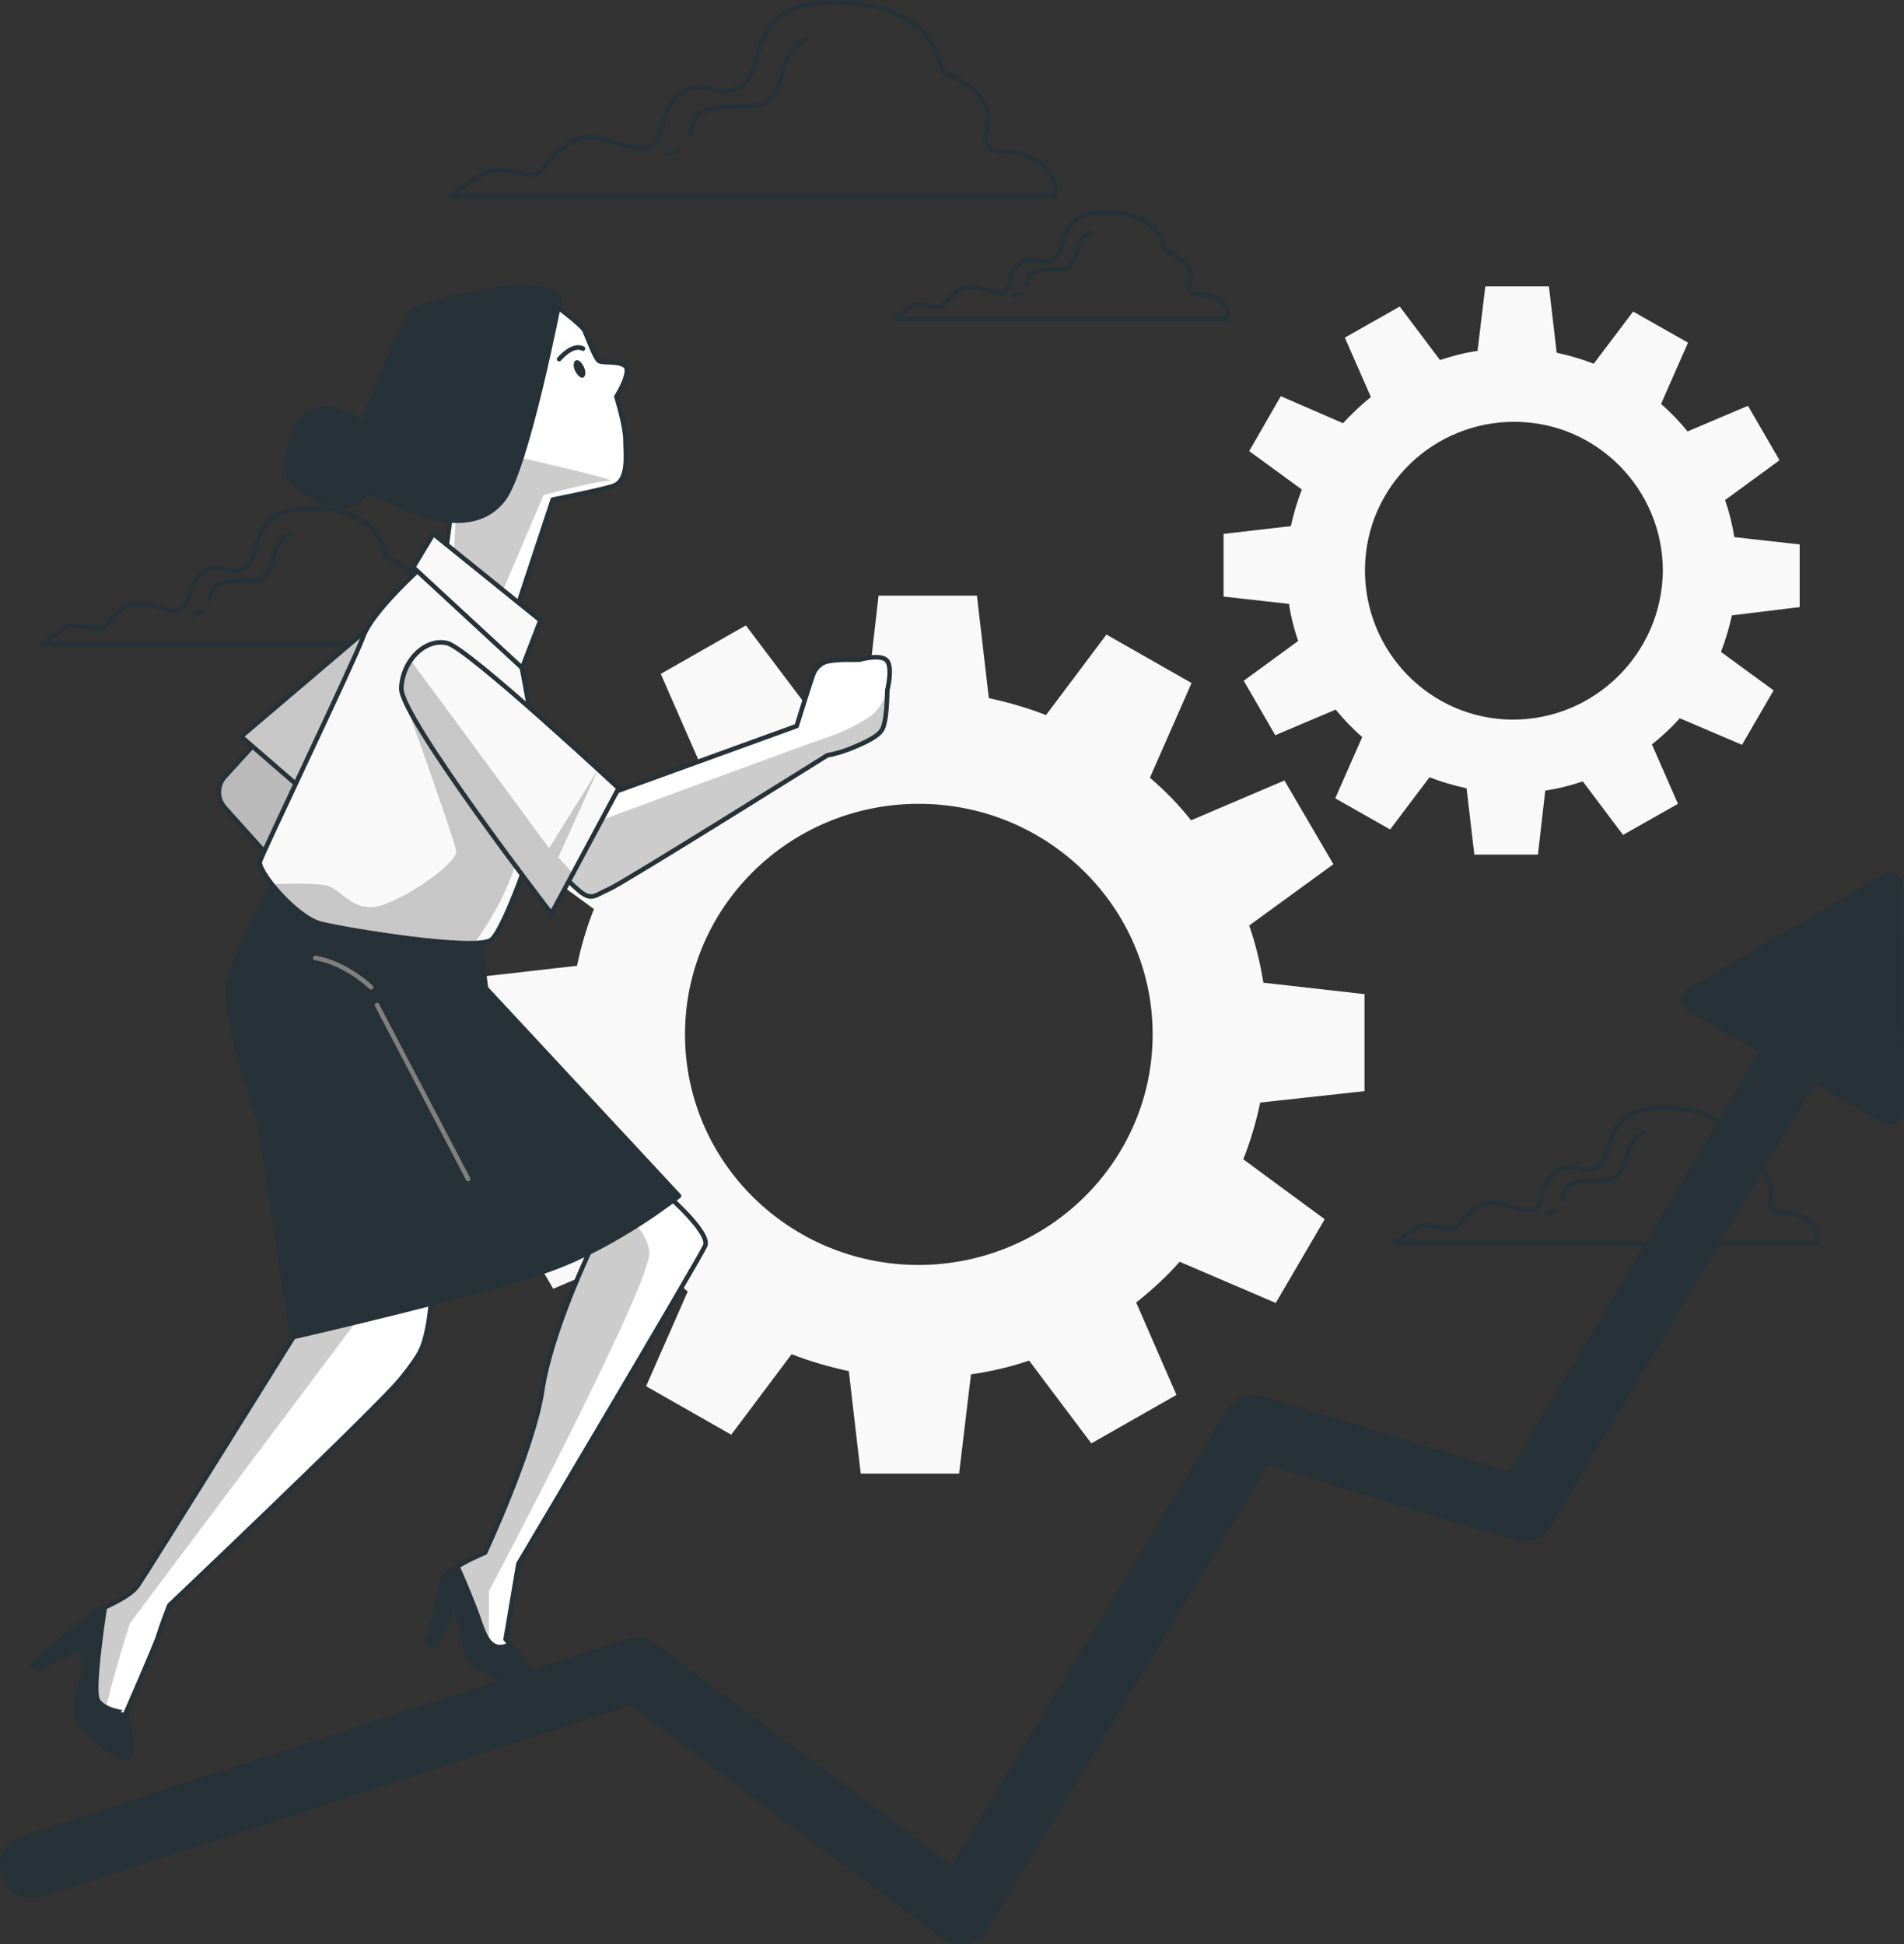 <?xml version="1.0" encoding="utf-8"?>
<!-- Generator: Adobe Illustrator 22.1.0, SVG Export Plug-In . SVG Version: 6.00 Build 0)  -->
<svg version="1.1" id="Layer_1" xmlns="http://www.w3.org/2000/svg" xmlns:xlink="http://www.w3.org/1999/xlink" x="0px" y="0px"
	 viewBox="0 0 416.1 425" style="enable-background:new 0 0 416.1 425;" xml:space="preserve">
<rect x="0" y="0" width="416.1" height="425" fill="#333333" stroke="none"/>
<style type="text/css">
	.st0{fill:#F9F9F9;}
	.st1{fill:none;stroke:#263238;stroke-linecap:round;stroke-linejoin:round;}
	.st2{fill:#263238;}
	.st3{fill:#FFFFFF;}
	.st4{clip-path:url(#SVGID_2_);}
	.st5{opacity:0.2;enable-background:new    ;}
	.st6{fill:#263238;stroke:#263238;stroke-linecap:round;stroke-linejoin:round;}
	.st7{fill:#BABABA;stroke:#263238;stroke-linecap:round;stroke-linejoin:round;}
	.st8{clip-path:url(#SVGID_4_);}
	.st9{fill:#FFFFFF;stroke:#263238;stroke-linecap:round;stroke-linejoin:round;}
	.st10{clip-path:url(#SVGID_6_);}
	.st11{fill:none;stroke:#808080;stroke-linecap:round;stroke-linejoin:round;}
	.st12{clip-path:url(#SVGID_8_);}
	.st13{fill:#F9F9F9;stroke:#263238;stroke-linecap:round;stroke-linejoin:round;}
	.st14{clip-path:url(#SVGID_10_);}
	.st15{clip-path:url(#SVGID_12_);}
</style>
<g>
	<g id="freepik--Gears--inject-1053">
		<path class="st0" d="M298.2,238.5v-21.2l-22.1-2.5c-0.7-4.3-1.7-8.5-3.1-12.5l18.4-13.4l-10.7-18.3l-20.4,8.7
			c-2.7-3.4-5.7-6.5-9-9.3l9.1-20.7l-18.6-10.6l-13.2,17.6c-4.1-1.6-8.3-2.8-12.5-3.7l-2.6-22.4h-21.5l-2.5,21.8
			c-4.3,0.6-8.6,1.6-12.7,3L163,136.7l-18.6,10.6l8.8,20.1c-3.4,2.7-6.6,5.7-9.5,8.9l-21-9L112,185.7l17.8,13
			c-1.6,4-2.8,8.1-3.7,12.4l-22.8,2.6v21.2l22.1,2.5c0.7,4.3,1.7,8.4,3.1,12.5l-18.3,13.4l10.7,18.4l20.4-8.7c2.7,3.4,5.7,6.5,9,9.3
			l-9.1,20.7l18.6,10.6l13.2-17.6c4.1,1.6,8.3,2.8,12.5,3.7l2.6,22.4h21.5l2.6-21.7c4.3-0.6,8.6-1.6,12.7-3l13.6,18.1l18.6-10.6
			l-8.8-20.2c3.4-2.7,6.6-5.6,9.5-8.9l21,9l10.7-18.3l-17.8-13.1c1.6-4,2.8-8.1,3.7-12.4L298.2,238.5z M200.8,276.5
			c-28.2,0-51.1-22.5-51.1-50.4s22.9-50.4,51.1-50.4s51.1,22.6,51.1,50.4S229,276.4,200.8,276.5L200.8,276.5z"/>
		<path class="st0" d="M393.3,132.7V119l-14.3-1.6c-0.4-2.7-1.1-5.5-2-8.1l11.9-8.7L382,88.7l-13.2,5.6c-1.8-2.2-3.7-4.2-5.8-6
			l5.9-13.4l-12-6.8l-8.6,11.4c-2.6-1-5.3-1.8-8.1-2.4l-1.7-14.5h-13.9l-1.7,14.1c-2.8,0.4-5.5,1.1-8.2,2L305.9,67l-12,6.8l5.7,13
			c-2.2,1.7-4.2,3.7-6.1,5.7l-13.6-5.9L273,98.6l11.5,8.4c-1,2.6-1.8,5.3-2.4,8l-14.7,1.7v13.7l14.3,1.6c0.4,2.8,1.1,5.5,2,8.1
			l-11.9,8.7l6.9,11.9l13.2-5.6c1.8,2.2,3.7,4.2,5.8,6l-5.9,13.4l12,6.8l8.6-11.4c2.6,1,5.3,1.8,8.1,2.4l1.7,14.5h13.9l1.6-14
			c2.8-0.4,5.5-1.1,8.2-2l8.8,11.7l12-6.8l-5.7-13c2.2-1.7,4.2-3.6,6.1-5.7l13.6,5.8l6.9-11.9l-11.5-8.4c1-2.6,1.8-5.3,2.4-8
			L393.3,132.7z M330.4,157.3c-18-0.2-32.3-15-32.1-33s15-32.3,33-32.1c17.8,0.2,32.1,14.8,32.1,32.6
			C363.2,142.8,348.5,157.4,330.4,157.3z"/>
	</g>
	<g id="freepik--Clouds--inject-1053">
		<path class="st1" d="M226.2,34.9c-5.7-3.1-8.3-0.5-10.4-3.1s5.7-9.4-9.9-16.2c0,0-1-14.6-22.4-15.1s-15.6,14.6-21.4,18.2
			s-7.3-2.1-13,1.6s-3.1,10.9-7.8,12c-4.7,1.1-10.9-4.7-16.7-1s-5.7,6.8-8.3,6.8s-7.8-2.1-11,0s-6.8,4.7-6.8,4.7h131.9
			C230.4,42.7,231.9,38,226.2,34.9z"/>
		<path class="st1" d="M148.2,32.7c-0.7,0.4-1.5,0.8-2.3,1.1"/>
		<path class="st1" d="M176.4,8.4c-2.6,1.2-4.5,3.5-5.1,6.4c-0.9,4.8-3.2,8-5.7,8.3s-12.1-0.6-13.7,2.9c-0.4,1-0.7,2.1-0.9,3.2"/>
		<path class="st1" d="M265.9,65.3c-3.2-1.7-4.6-0.3-5.8-1.7s3.2-5.2-5.5-8.9c0,0-0.6-8.1-12.4-8.3s-8.6,8.1-11.8,10.1
			s-4-1.2-7.2,0.9s-1.7,6-4.3,6.6s-6-2.6-9.2-0.6s-3.2,3.7-4.6,3.7s-4.3-1.2-6,0s-3.7,2.6-3.7,2.6h72.8
			C268.2,69.6,269.1,67,265.9,65.3z"/>
		<path class="st1" d="M222.9,64.1c-0.4,0.2-0.8,0.4-1.3,0.6"/>
		<path class="st1" d="M238.4,50.7c-1.4,0.6-2.5,2-2.8,3.5c-0.5,2.6-1.8,4.4-3.2,4.6s-6.7-0.3-7.5,1.6c-0.2,0.6-0.4,1.2-0.5,1.8"/>
		<path class="st1" d="M98.6,135.2c-4-2.2-5.9-0.4-7.3-2.2s4-6.6-7-11.3c0,0-0.7-10.3-15.7-10.6s-11,10.3-15,12.8s-5.1-1.5-9.1,1.1
			s-2.2,7.7-5.5,8.4s-7.7-3.3-11.7-0.7s-4,4.8-5.8,4.8s-5.5-1.5-7.7,0s-4.7,3.3-4.7,3.3h92.6C101.5,140.7,102.6,137.4,98.6,135.2z"
			/>
		<path class="st1" d="M43.8,133.7c-0.5,0.3-1.1,0.5-1.6,0.8"/>
		<path class="st1" d="M63.6,116.6c-1.8,0.8-3.2,2.5-3.6,4.5c-0.7,3.4-2.2,5.6-4,5.8s-8.5-0.4-9.6,2c-0.3,0.7-0.5,1.5-0.6,2.3"/>
		<path class="st1" d="M394.3,266.2c-4-2.2-5.9-0.4-7.3-2.2s4-6.6-7-11.3c0,0-0.7-10.3-15.7-10.6s-11,10.3-15,12.8s-5.1-1.5-9.1,1.1
			s-2.2,7.7-5.5,8.4s-7.7-3.3-11.7-0.7s-4,4.8-5.9,4.8s-5.5-1.5-7.7,0s-4.8,3.3-4.8,3.3h92.6C397.2,271.7,398.3,268.4,394.3,266.2z"
			/>
		<path class="st1" d="M339.5,264.7c-0.5,0.3-1.1,0.6-1.6,0.8"/>
		<path class="st1" d="M359.3,247.6c-1.8,0.8-3.2,2.5-3.6,4.5c-0.7,3.4-2.2,5.6-4,5.8s-8.5-0.4-9.6,2c-0.3,0.7-0.5,1.5-0.6,2.3"/>
	</g>
	<g id="freepik--Graphic--inject-1053">
		<path class="st2" d="M415.9,193.7c-0.1-1.7-1.4-3-3.1-2.9c-0.5,0-0.9,0.1-1.3,0.4L369,216c-1.4,0.9-1.9,2.7-1,4.1
			c0.2,0.4,0.6,0.7,1,1l15.5,8.8l-54.7,91.7L276,305.2c-3.1-0.9-6.3,0.3-8,3.1l-60,99.4l-64.8-48.4c-1.8-1.4-4.2-1.8-6.4-1l-132,43
			c-3.7,1.2-5.7,5.1-4.5,8.8c1.2,3.7,5.1,5.7,8.8,4.5c0,0,0.1,0,0.1,0l128.5-41.8l68.1,50.8c1.2,0.9,2.7,1.4,4.2,1.4
			c0.4,0,0.9,0,1.3-0.1c1.9-0.4,3.6-1.6,4.6-3.3l61.2-101.3l53.8,16.4c3.1,0.9,6.4-0.3,8-3.1l57.7-96.7l15,8.6
			c1.5,0.8,3.3,0.2,4.1-1.2c0.2-0.4,0.3-0.9,0.4-1.3L415.9,193.7z"/>
	</g>
	<g id="freepik--Character--inject-1053">
		<path class="st3" d="M129.1,273c0,0-8.7,18.1-10.6,30.9S106,339.4,106,339.4s-9.4,3.7-9.7,6.9S93.5,359,93.5,359l1.6,0.9l4.1-9.7
			c0,0,1.9,6.9,2.5,9.7c0.2,1.3,0.6,2.6,1.3,3.7c0,0,8.1,4,10,4.7s4.7,0.3,3.4-2.2s-5.9-7.8-5.9-7.8l2.8-16.5
			c0,0,39.6-66.7,40.8-69.5s-8.1-10.9-8.1-10.9L129.1,273z"/>
		<g>
			<defs>
				<path id="SVGID_1_" d="M129.1,273c0,0-8.7,18.1-10.6,30.9S106,339.4,106,339.4s-9.4,3.7-9.7,6.9S93.5,359,93.5,359l1.6,0.9
					l4.1-9.7c0,0,1.9,6.9,2.5,9.7c0.2,1.3,0.6,2.6,1.3,3.7c0,0,8.1,4,10,4.7s4.7,0.3,3.4-2.2s-5.9-7.8-5.9-7.8l2.8-16.5
					c0,0,39.6-66.7,40.8-69.5s-8.1-10.9-8.1-10.9L129.1,273z"/>
			</defs>
			<clipPath id="SVGID_2_">
				<use xlink:href="#SVGID_1_"  style="overflow:visible;"/>
			</clipPath>
			<g class="st4">
				<path class="st5" d="M106.9,347.7c0,0,35.5-67.1,35-74c-0.2-2.5-1.8-4.9-3.7-7l-9.1,6.2c0,0-8.7,18.1-10.6,30.9
					S106,339.3,106,339.3s-9.4,3.7-9.7,6.9S93.5,359,93.5,359l1.6,0.9l4.1-9.7c0,0,1.9,6.9,2.5,9.7c0.2,1.3,0.6,2.6,1.3,3.7
					c0,0,2,1,4.2,2.1C106.6,358.6,106.9,347.7,106.9,347.7z"/>
			</g>
		</g>
		<path class="st1" d="M129.1,273c0,0-8.7,18.1-10.6,30.9S106,339.4,106,339.4s-9.4,3.7-9.7,6.9S93.5,359,93.5,359l1.6,0.9l4.1-9.7
			c0,0,1.9,6.9,2.5,9.7c0.2,1.3,0.6,2.6,1.3,3.7c0,0,8.1,4,10,4.7s4.7,0.3,3.4-2.2s-5.9-7.8-5.9-7.8l2.8-16.5
			c0,0,39.6-66.7,40.8-69.5s-8.1-10.9-8.1-10.9L129.1,273z"/>
		<path class="st6" d="M111.3,359.5c-3.5,1.6-5-0.6-6.5-5.1c-1.2-3.6-3.7-9.5-4.8-11.9c-1.9,1.2-3.5,2.5-3.6,3.8
			c-0.3,3.1-2.8,12.8-2.8,12.8l1.6,0.9l4.1-9.7c0,0,1.9,6.9,2.5,9.7c0.2,1.3,0.6,2.6,1.3,3.7c0,0,8.1,4,10,4.7s4.7,0.3,3.4-2.2
			C114.8,363.8,113.2,361.5,111.3,359.5z"/>
		<path class="st7" d="M57.4,160.7l-8.3,9.1c-1.7,1.9-1.7,4.8,0,6.7l12.3,13.7l8.7-17.9L57.4,160.7z"/>
		<path class="st0" d="M82.2,135.9L52.7,161l15,13l16.2-34.2C83.9,139.9,84.5,136.4,82.2,135.9z"/>
		<g>
			<defs>
				<path id="SVGID_3_" d="M82.2,135.9L52.7,161l15,13l16.2-34.2C83.9,139.9,84.5,136.4,82.2,135.9z"/>
			</defs>
			<clipPath id="SVGID_4_">
				<use xlink:href="#SVGID_3_"  style="overflow:visible;"/>
			</clipPath>
			<g class="st8">
				<path class="st5" d="M82.2,135.9L52.7,161l15,13l16.2-34.2C83.9,139.9,84.5,136.4,82.2,135.9z"/>
			</g>
		</g>
		<path class="st1" d="M82.2,135.9L52.7,161l15,13l16.2-34.2C83.9,139.9,84.5,136.4,82.2,135.9z"/>
		<path class="st9" d="M121.3,66.7c0,0,5.8,4.3,6.4,5.5s2.3,6.1,3.2,6.7s6.1-0.3,6.1,2s-2.3,5.8-2.3,5.8s2,6.4,2,9.5s0.9,9-2.9,10.1
			s-13,2.9-13,2.9l-8.7,26.3L97,124l1.7-13c0,0-4-4.3-7.8-15.6s-1.2-22,5.8-25.8S121.3,66.7,121.3,66.7z"/>
		<path class="st2" d="M127.6,80.2c0.5,1,0.4,2-0.1,2.3s-1.3-0.4-1.8-1.4s-0.4-2,0.1-2.3S127.1,79.1,127.6,80.2z"/>
		<path class="st1" d="M122.2,78.5c0,0,2.9-3.5,5.2-2.3"/>
		<path class="st5" d="M113.5,100c0,0,22.6,5.1,19.7,5.1s-14.4,3.1-14.4,3.1l-10.1,23.7l-9.6-9.3l0.6-11.6L113.5,100z"/>
		<path class="st6" d="M122.4,65.2c0,0-7.2,37.3-12.4,44s-14.5,5.2-22.9,1.2s-10.7-3.5-10.7-7.8s11.6-33,13.9-34.7
			S118.7,59.2,122.4,65.2z"/>
		<path class="st6" d="M80.5,93.3c0,0-6.4-5.5-11.9-3.5s-6.4,11.3-5.5,14.2s8.7,6.7,12.1,6.7s6.9-4.6,7.2-8.4
			C82.7,99.2,82,96,80.5,93.3z"/>
		<path class="st3" d="M65.1,290.7c0,0-33.3,53.5-35,55.9s-6.4,4.3-8.7,5.5S7,363.9,7,363.9l1.2,0.9l9.5-4.9c0.7,2.8,0.7,5.6,0,8.4
			c-1.2,4.3-1.2,6.9,0,8.7s8.7,8.4,10.4,6.9s-0.6-9.5-0.6-9.5s6.7-15.3,7.2-17.1s2.3-6.4,2.3-6.4s46-43.7,50.6-49.5
			c4.7-5.8,4.9-7,5.8-11c0.6-3.1,0.9-6.2,0.9-9.3L65.1,290.7z"/>
		<g>
			<defs>
				<path id="SVGID_5_" d="M65.1,290.7c0,0-33.3,53.5-35,55.9s-6.4,4.3-8.7,5.5S7,363.9,7,363.9l1.2,0.9l9.5-4.9
					c0.7,2.8,0.7,5.6,0,8.4c-1.2,4.3-1.2,6.9,0,8.7s8.7,8.4,10.4,6.9s-0.6-9.5-0.6-9.5s6.7-15.3,7.2-17.1s2.3-6.4,2.3-6.4
					s46-43.7,50.6-49.5c4.7-5.8,4.9-7,5.8-11c0.6-3.1,0.9-6.2,0.9-9.3L65.1,290.7z"/>
			</defs>
			<clipPath id="SVGID_6_">
				<use xlink:href="#SVGID_5_"  style="overflow:visible;"/>
			</clipPath>
			<g class="st10">
				<path class="st5" d="M79.4,286l-14.2,4.7c0,0-33.3,53.5-35,55.9s-6.4,4.3-8.7,5.5S7,363.9,7,363.9l1.2,0.9l9.5-4.9
					c0.7,2.8,0.7,5.6,0,8.4c-1.2,4.3-1.2,6.9,0,8.7c1.7,2,3.6,3.7,5.8,5.2c-0.6-2.4-0.8-4.9-0.6-7.4c1-6,5.5-20,5.5-20l51-68V286z"
					/>
			</g>
		</g>
		<path class="st1" d="M65.1,290.7c0,0-33.3,53.5-35,55.9s-6.4,4.3-8.7,5.5S7,363.9,7,363.9l1.2,0.9l9.5-4.9c0.7,2.8,0.7,5.6,0,8.4
			c-1.2,4.3-1.2,6.9,0,8.7s8.7,8.4,10.4,6.9s-0.6-9.5-0.6-9.5s6.7-15.3,7.2-17.1s2.3-6.4,2.3-6.4s46-43.7,50.6-49.5
			c4.7-5.8,4.9-7,5.8-11c0.6-3.1,0.9-6.2,0.9-9.3L65.1,290.7z"/>
		<path class="st6" d="M21.4,371.7c-1.2-1.9,0.8-15.7,1.5-20.4l-1.5,0.7C19.1,353.2,7,363.9,7,363.9l1.2,0.9l9.5-4.9
			c0.7,2.8,0.7,5.6,0,8.4c-1.2,4.3-1.2,6.9,0,8.7s8.7,8.4,10.4,6.9s-0.6-9.5-0.6-9.5S22.9,374,21.4,371.7z"/>
		<path class="st6" d="M61.4,190.3c0,0-11,18.5-11.6,26.1c-0.6,7.5,6.9,28.7,6.9,28.7l7.2,47.2c0,0,42-9.6,56.7-15
			s27.8-15.9,27.8-15.9L106.2,216l-1.7-13L61.4,190.3z"/>
		<line class="st11" x1="82.4" y1="219.7" x2="102.3" y2="257.7"/>
		<path class="st11" d="M68.9,209.4c0,0,5.8,0.6,12.2,6.4"/>
		<path class="st0" d="M91.8,124.3c0,0-10.4,9.3-12.4,14.8s-22,47.2-22.6,49.2s7.8,12.2,13.3,13.6s34.2,6.1,37.3,3.5
			s11-25.2,11.3-29.8s-5.8-35.6-5.8-35.6L91.8,124.3z"/>
		<g>
			<defs>
				<path id="SVGID_7_" d="M91.8,124.3c0,0-10.4,9.3-12.4,14.8s-22,47.2-22.6,49.2s7.8,12.2,13.3,13.6s34.2,6.1,37.3,3.5
					s11-25.2,11.3-29.8s-5.8-35.6-5.8-35.6L91.8,124.3z"/>
			</defs>
			<clipPath id="SVGID_8_">
				<use xlink:href="#SVGID_7_"  style="overflow:visible;"/>
			</clipPath>
			<g class="st12">
				<path class="st5" d="M87.9,151.6c0,0,11.5,32.1,11.8,34.4s-8.7,9-15.5,11.6s-9.3-3.1-12.7-4c-2.9-0.7-10-0.4-12.1-0.3
					c2.8,3.5,7.3,7.7,10.6,8.6c4.6,1.2,25,4.6,33.7,4.2c4.8-6.5,8.3-13.8,10.3-21.5C117.8,171,87.9,151.6,87.9,151.6z"/>
			</g>
		</g>
		<path class="st1" d="M91.8,124.3c0,0-10.4,9.3-12.4,14.8s-22,47.2-22.6,49.2s7.8,12.2,13.3,13.6s34.2,6.1,37.3,3.5
			s11-25.2,11.3-29.8s-5.8-35.6-5.8-35.6L91.8,124.3z"/>
		<polygon class="st13" points="94.7,116.7 118.1,135.6 114.1,146 90.3,124 		"/>
		<path class="st3" d="M132.9,173.7l0.9-0.4l40.3-14.6c0,0,2.6-8.4,3.5-11c0.5-1.6,1.8-2.9,3.5-3.2c1.3-0.2,2.7-0.3,4.1-0.3h2.6
			c0,0,4.9-1.4,6.1,0.3s0,6.4,0,6.4s0,6.9-1.2,8.7s-4.9,3.2-7,4.1c-1.6,0.6-3.2,1.1-4.9,1.4c0,0-44.4,27.8-47.6,29.2
			s-3.8,2.6-6.4,0.6c-2-1.7-3.8-3.5-5.5-5.5l6.7-17.4L132.9,173.7z"/>
		<g>
			<defs>
				<path id="SVGID_9_" d="M132.9,173.7l0.9-0.4l40.3-14.6c0,0,2.6-8.4,3.5-11c0.5-1.6,1.8-2.9,3.5-3.2c1.3-0.2,2.7-0.3,4.1-0.3h2.6
					c0,0,4.9-1.4,6.1,0.3s0,6.4,0,6.4s0,6.9-1.2,8.7s-4.9,3.2-7,4.1c-1.6,0.6-3.2,1.1-4.9,1.4c0,0-44.4,27.8-47.6,29.2
					s-3.8,2.6-6.4,0.6c-2-1.7-3.8-3.5-5.5-5.5l6.7-17.4L132.9,173.7z"/>
			</defs>
			<clipPath id="SVGID_10_">
				<use xlink:href="#SVGID_9_"  style="overflow:visible;"/>
			</clipPath>
			<g class="st14">
				<path class="st5" d="M180.1,161.4c-2.8,0.9-49.9,18.3-49.9,18.3l-5.1-0.3l-3.8,9.9c1.7,2,3.5,3.8,5.5,5.5c2.6,2,3.2,0.9,6.4-0.6
					s47.6-29.2,47.6-29.2c1.7-0.3,3.3-0.8,4.9-1.4c2-0.9,5.8-2.3,7-4.1s1.2-8.7,1.2-8.7c-0.5,1.8-1.4,3.5-2.7,4.9
					C189.1,157.8,182.9,160.6,180.1,161.4z"/>
			</g>
		</g>
		<path class="st1" d="M132.9,173.7l0.9-0.4l40.3-14.6c0,0,2.6-8.4,3.5-11c0.5-1.6,1.8-2.9,3.5-3.2c1.3-0.2,2.7-0.3,4.1-0.3h2.6
			c0,0,4.9-1.4,6.1,0.3s0,6.4,0,6.4s0,6.9-1.2,8.7s-4.9,3.2-7,4.1c-1.6,0.6-3.2,1.1-4.9,1.4c0,0-44.4,27.8-47.6,29.2
			s-3.8,2.6-6.4,0.6c-2-1.7-3.8-3.5-5.5-5.5l6.7-17.4L132.9,173.7z"/>
		<path class="st0" d="M135.2,172.3c0,0-32.8-30.5-37.4-31.7s-9.8,3.5-10.1,9.8s32.8,49.3,32.8,49.3L135.2,172.3z"/>
		<g>
			<defs>
				<path id="SVGID_11_" d="M135.2,172.3c0,0-32.8-30.5-37.4-31.7s-9.8,3.5-10.1,9.8s32.8,49.3,32.8,49.3L135.2,172.3z"/>
			</defs>
			<clipPath id="SVGID_12_">
				<use xlink:href="#SVGID_11_"  style="overflow:visible;"/>
			</clipPath>
			<g class="st15">
				<path class="st5" d="M125.2,190.9l-3.2-3.5l8.7-19.2L120,185.4l-29.9-40.6l-0.9,0.3c-0.9,1.6-1.5,3.5-1.6,5.4
					c-0.3,6.4,32.8,49.3,32.8,49.3L125.2,190.9z"/>
			</g>
		</g>
		<path class="st1" d="M135.2,172.3c0,0-32.8-30.5-37.4-31.7s-9.8,3.5-10.1,9.8s32.8,49.3,32.8,49.3L135.2,172.3z"/>
	</g>
</g>
</svg>
